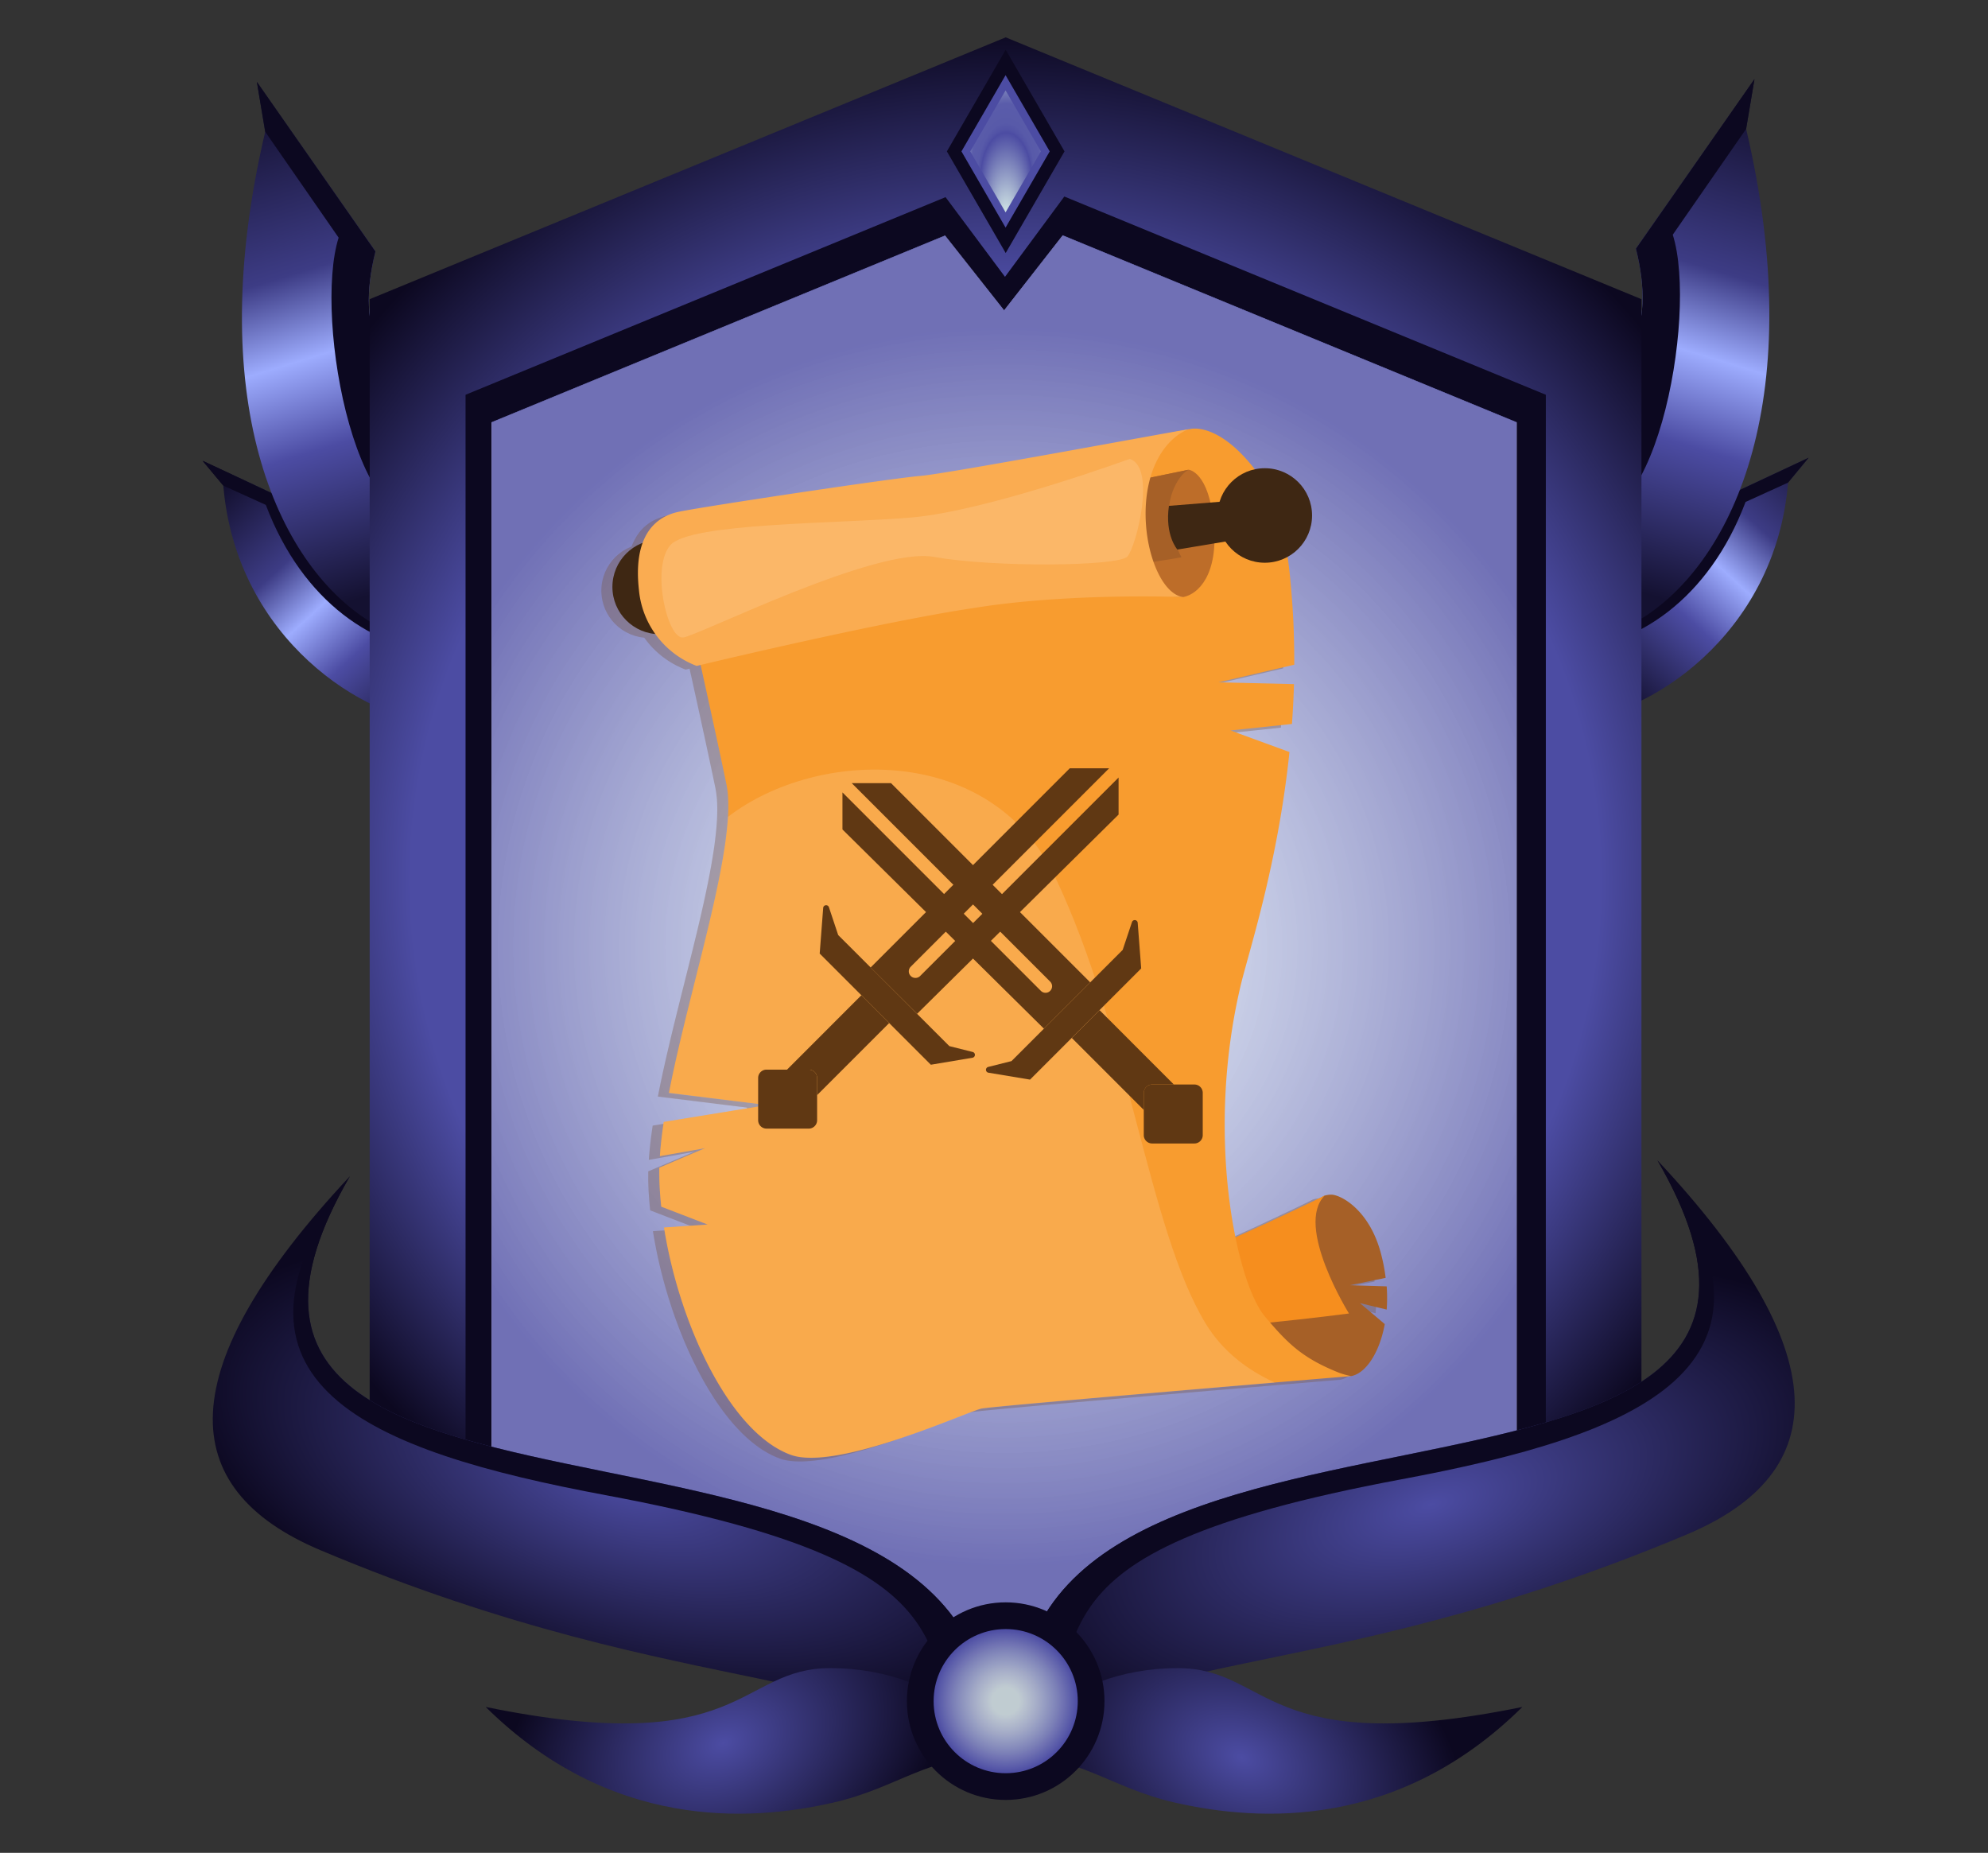 <svg xmlns="http://www.w3.org/2000/svg" xmlns:xlink="http://www.w3.org/1999/xlink" viewBox="0 0 539.75 503"><rect x="0" y="0" width="539.75" height="503" fill="#333333" stroke="none"/><defs><style>.cls-1{isolation:isolate;}.cls-2{fill:url(#linear-gradient);}.cls-3{fill:#0c0820;}.cls-4{fill:url(#linear-gradient-2);}.cls-5{fill:url(#linear-gradient-3);}.cls-6{fill:url(#linear-gradient-4);}.cls-7{fill:url(#radial-gradient);}.cls-8{fill:#fff;}.cls-9{opacity:0.8;fill:url(#radial-gradient-2);}.cls-10{fill:#4c4ca3;}.cls-11{fill:url(#radial-gradient-3);}.cls-12{fill:url(#radial-gradient-4);}.cls-13{fill:url(#radial-gradient-5);}.cls-14{fill:url(#radial-gradient-6);}.cls-15{fill:url(#radial-gradient-7);}.cls-16{fill:url(#radial-gradient-8);}.cls-17{opacity:0.35;mix-blend-mode:multiply;}.cls-18,.cls-19{fill:#75523b;}.cls-19,.cls-24{opacity:0.17;mix-blend-mode:screen;}.cls-20{fill:#3e2713;}.cls-21{fill:#a66027;}.cls-22{fill:#f68e1e;}.cls-23{fill:#f89c2f;}.cls-24{fill:#ffefde;}.cls-25{fill:#bd6d29;}.cls-26{fill:#faac51;}.cls-27{fill:#603813;}</style><linearGradient id="linear-gradient" x1="161.96" y1="1268.95" x2="141.61" y2="1176.62" gradientTransform="translate(-644.24 -834.15) rotate(-30)" gradientUnits="userSpaceOnUse"><stop offset="0" stop-color="#141131"/><stop offset="0.29" stop-color="#4c4ca3"/><stop offset="0.46" stop-color="#9dacfe"/><stop offset="0.62" stop-color="#3d3c85"/><stop offset="0.95" stop-color="#0c0820"/></linearGradient><linearGradient id="linear-gradient-2" x1="130.07" y1="152.66" x2="87.84" y2="14.46" gradientUnits="userSpaceOnUse"><stop offset="0" stop-color="#141131"/><stop offset="0.29" stop-color="#4c4ca3"/><stop offset="0.46" stop-color="#9dacfe"/><stop offset="0.62" stop-color="#3d3c85"/><stop offset="1" stop-color="#0c0820"/></linearGradient><linearGradient id="linear-gradient-3" x1="-3621.16" y1="-916.16" x2="-3641.52" y2="-1008.49" gradientTransform="matrix(-0.87, -0.5, -0.5, 0.87, -3178.5, -834.15)" xlink:href="#linear-gradient"/><linearGradient id="linear-gradient-4" x1="-4238.77" y1="151.86" x2="-4281" y2="13.66" gradientTransform="matrix(-1, 0, 0, 1, -3822.74, 0)" xlink:href="#linear-gradient-2"/><radialGradient id="radial-gradient" cx="273.02" cy="231.82" fy="257.417" r="224.28" gradientUnits="userSpaceOnUse"><stop offset="0.72" stop-color="#4c4ca3"/><stop offset="1" stop-color="#0c0820"/></radialGradient><radialGradient id="radial-gradient-2" cx="272.62" cy="257.03" r="168.35" gradientUnits="userSpaceOnUse"><stop offset="0" stop-color="#eefcfe" stop-opacity="0.8"/><stop offset="1" stop-color="#4c4ca3"/></radialGradient><radialGradient id="radial-gradient-3" cx="273.17" cy="38.25" fy="50.713" r="12.53" gradientTransform="translate(0 -29.03) scale(1 1.76)" gradientUnits="userSpaceOnUse"><stop offset="0.06" stop-color="#cfe3e4"/><stop offset="0.55" stop-color="#4c4ca3"/><stop offset="0.57" stop-color="#5253a6"/><stop offset="0.61" stop-color="#585aa9"/><stop offset="0.73" stop-color="#5a5caa"/><stop offset="1" stop-color="#becfdc"/></radialGradient><radialGradient id="radial-gradient-4" cx="-688.04" cy="73.81" r="78.62" gradientTransform="matrix(1.5, 0.44, -0.21, 0.7, 1216.75, 652.8)" gradientUnits="userSpaceOnUse"><stop offset="0" stop-color="#4c4ca3"/><stop offset="1" stop-color="#0c0820"/></radialGradient><radialGradient id="radial-gradient-5" cx="-3359.99" cy="1055.56" r="78.62" gradientTransform="matrix(-1.5, 0.44, 0.21, 0.7, -4873.08, 1147.96)" xlink:href="#radial-gradient-4"/><radialGradient id="radial-gradient-6" cx="685.35" cy="1297.02" r="75.91" gradientTransform="matrix(0.76, -0.32, 0.22, 0.54, -609.83, -7.86)" xlink:href="#radial-gradient-4"/><radialGradient id="radial-gradient-7" cx="-4041.34" cy="-331.17" r="75.91" gradientTransform="matrix(-0.76, -0.32, -0.22, 0.54, -2807.16, -637.27)" xlink:href="#radial-gradient-4"/><radialGradient id="radial-gradient-8" cx="273.05" cy="461.82" r="19.57" gradientUnits="userSpaceOnUse"><stop offset="0.19" stop-color="#eefcfe" stop-opacity="0.8"/><stop offset="1" stop-color="#4c4ca3"/></radialGradient></defs><g class="cls-1"><g id="Layer_1" data-name="Layer 1"><path class="cls-2" d="M118.63,196.18c-19.07-.66-54.5-22.43-58-64.36L55,125.09l32.44,15.15c8.12,28.37,33,15.48,38.92-8.05Z"/><path class="cls-3" d="M120.93,177.23c-19.06-.66-38.77-13.74-48.76-40.16L60.6,131.82,55,125.09l32.44,15.15c8.12,28.37,33,15.48,38.92-8.05Z"/><path class="cls-4" d="M100.37,168.71C75,152.86,55,108,72,35.76L69.75,22.25l32.19,46c-11.23,44.91,32.65,46.9,59.2,19.58Z"/><path class="cls-3" d="M120.29,140.58C97.13,152.36,85,86.48,91.94,64.52L72,35.76,69.75,22.25l32.19,46c-11.23,44.91,32.65,46.9,59.2,19.58Z"/><path class="cls-5" d="M427.47,195.38c19.07-.66,54.5-22.43,58-64.35l5.55-6.74-32.43,15.15c-8.12,28.37-33,15.48-38.92-8.05Z"/><path class="cls-3" d="M425.17,176.43c19.06-.66,38.77-13.73,48.76-40.16L485.5,131l5.55-6.74-32.43,15.15c-8.12,28.37-33,15.48-38.92-8.05Z"/><path class="cls-6" d="M445.73,167.91C471.1,152.06,491.05,107.18,474.08,35l2.26-13.51-32.18,46c11.23,44.91-32.65,46.9-59.2,19.59Z"/><path class="cls-3" d="M425.81,139.79c23.16,11.78,35.33-54.11,28.35-76.07L474.08,35l2.26-13.51-32.18,46c11.23,44.91-32.65,46.9-59.2,19.59Z"/><path id="border_shadow" data-name="border shadow" class="cls-7" d="M273.05,10.14,100.37,81.22v301.2L273.05,453.5l172.61-71.08V81.22ZM412.21,393l-139.16,57.3L133.9,393V114.67L256.65,64.13l16.4,20.16,15.54-20.52,123.62,50.9Z"/><polygon id="border_shadow-2" data-name="border shadow" class="cls-3" points="419.7 107.17 419.7 400.48 273.05 460.86 126.4 400.48 126.4 107.17 256.72 53.52 272.86 75.15 288.97 53.35 419.7 107.17"/><polygon id="bgwhite" class="cls-8" points="411.77 114.67 411.77 392.99 272.62 450.28 133.46 392.99 133.46 114.67 256.58 63.98 272.62 84.29 288.53 63.93 411.77 114.67"/><polygon id="bg" class="cls-9" points="411.77 114.59 411.77 392.91 272.62 450.2 133.46 392.91 133.46 114.59 256.58 63.9 272.62 84.21 288.53 63.85 411.77 114.59"/><polygon class="cls-3" points="289.02 41.1 273.05 68.69 257.08 41.1 273.05 13.51 289.02 41.1"/><polygon class="cls-10" points="285 41.1 273.02 61.79 261.04 41.1 273.02 20.41 285 41.1"/><polygon class="cls-11" points="282.6 41.1 273.02 57.65 263.43 41.1 273.02 24.54 282.6 41.1"/><path class="cls-12" d="M267,483.89C289.39,360.69,26.76,436.75,95,319.32,46.22,371.47,47.3,404.13,87,420.84,189.37,464,245.07,450.28,267,483.89Z"/><path class="cls-3" d="M267,483.89C289.39,360.69,26.76,436.75,95,319.32c-40.73,56.34,5.33,74.61,69.47,86.59C273.87,426.33,245.07,450.28,267,483.89Z"/><path class="cls-13" d="M278,479.53C255.6,356.33,518.23,432.39,450,315c48.81,52.15,47.74,84.81,8.09,101.52C355.62,459.64,299.92,445.91,278,479.53Z"/><path class="cls-3" d="M278,479.53C255.6,356.33,518.23,432.39,450,315c40.73,56.34-5.33,74.61-69.47,86.59C271.12,422,299.92,445.91,278,479.53Z"/><path class="cls-14" d="M226.2,489.37c17.83-4.08,25.15-12.61,46.42-13.29,0,0-14.82-23.22-47.22-23.22-25.16,0-23.16,24.92-93.53,10.54C165.51,496.62,203.1,494.65,226.2,489.37Z"/><path class="cls-15" d="M319,489.37c-17.82-4.08-25.14-12.61-46.41-13.29,0,0,14.82-23.22,47.21-23.22,25.16,0,23.16,24.92,93.53,10.54C379.73,496.62,342.13,494.65,319,489.37Z"/><circle class="cls-3" cx="273.05" cy="461.82" r="26.82"/><circle class="cls-16" cx="273.05" cy="461.82" r="19.57"/><g class="cls-17"><circle class="cls-18" cx="176.1" cy="160.34" r="12.83"/><path class="cls-18" d="M300.34,371.49l63.48,3.09c3.85-.66,7.68-6.09,9.15-14.12l-6.74-5.69,7.26,1.75a42.71,42.71,0,0,0,0-6.3l-10-.31,9.72-2a48.14,48.14,0,0,0-1.41-7.1c-3.14-11.29-10.59-15.4-13.31-15.49a6.57,6.57,0,0,0-2,.31s-28.79,17.37-41,18-79.19-.79-79.19-.79l-7.64,36.8Z"/><path class="cls-18" d="M225,366.1s57.22-4.19,78.25-3.77,60-4.75,60-4.75-14.82-23.81-6.59-32c0,0-30.27,14.82-41,18S225,338.49,225,338.49Z"/><path class="cls-18" d="M263.44,383.39c3.65-.75,100.4-8.81,100.4-8.81a20.69,20.69,0,0,1-3.14-.86c-10.34-4.06-14.33-8.31-20.26-15.31-7.56-8.91-16.33-48.3-6.68-89.51,2-8.69,10.13-32.76,13.33-63.74l-16-5.86,16.68-1.76c.26-3.53.45-7.14.55-10.82l-20.5-.48,20.58-4.79c0-5.35-.12-10.82-.52-16.38-1-13.84-2.41-27.09-11-37.69C327,115.32,320,117.51,320,117.51l-141,27.2s11.09,49.12,15.23,69.22c3.25,15.74-9.86,54.14-15.61,83.75L205.31,301l-28.1,4.58c-.49,3.28-.86,6.39-1.05,9.29l12.24-2.16L176,318c0,.53,0,1.07,0,1.58,0,2.89.21,5.92.53,9l12.59,4.85-11.84.81c4.13,26.2,17.86,55.75,34.48,61.72C224.28,400.46,259.79,384.15,263.44,383.39Z"/><path class="cls-19" d="M211.76,396c12.52,4.5,48-11.81,51.68-12.57,2.57-.53,51.08-4.67,79.71-7.08-7.31-3.33-14.18-8.39-18.86-16.12-15.54-25.68-20.66-78.64-40.75-121-17.21-36.35-64.52-35.22-88.93-16.45-1,18.59-11.17,49.93-16,75L205.31,301l-28.1,4.58c-.49,3.28-.86,6.39-1.05,9.29l12.24-2.16L176,318c0,.53,0,1.07,0,1.58,0,2.89.21,5.92.53,9l12.59,4.85-11.84.81C181.41,360.44,195.14,390,211.76,396Z"/><path class="cls-18" d="M326.56,143.29c1.27,13.74-4.22,19-8.29,19.8,0,0-28-1.84-53,1.42-1.83.24-44.43,1.55-44.43,1.55l-10.7-14.93L319.7,128.52S325.23,128.87,326.56,143.29Z"/><path class="cls-18" d="M317.77,152.28a29.69,29.69,0,0,1-3.4-12.13c-.12-5,2.67-10.24,5.33-11.63L210.11,151.13l10.7,14.93S307.29,154.35,317.77,152.28Z"/><path class="cls-18" d="M257.67,166.64c2.12-.34,7.27-1.14,9.11-1.38,25-3.26,51.49-2.17,51.49-2.17-7.32-.87-13-18.94-8.81-32.9,2.91-9.54,9.17-12.52,10.67-12.72-3.86.52-65.95,12.15-73.22,12.73-7.49.6-58.28,8.22-65.59,9.73s-12.39,7.63-10.84,21.28a24.44,24.44,0,0,0,15.67,20.57S230.92,171,257.67,166.64Z"/><circle class="cls-18" cx="340.4" cy="140.94" r="12.83"/><path class="cls-19" d="M303.72,125.58s-38.64,14.12-59.08,15.89S184.32,142.88,179,149s-.81,25.61,3.49,25.06,52.23-24.75,68.13-21.87,50.12,2.6,52.49-.12S311,127.89,303.72,125.58Z"/><path class="cls-18" d="M314.37,138.33l14.44-1.16,1,10.83-13.15,2.19S313.21,146.32,314.37,138.33Z"/><path class="cls-18" d="M249.73,290.05l-30.18-30.18.95-12.41a.8.8,0,0,1,1.55-.19l2.52,7.57L254.76,285l6.34,1.59a.8.8,0,0,1-.06,1.56Z"/><path class="cls-18" d="M216.58,307.39H205.11a2.27,2.27,0,0,1-2.27-2.27V293.64a2.26,2.26,0,0,1,2.27-2.26h11.47a2.27,2.27,0,0,1,2.27,2.26v11.48A2.27,2.27,0,0,1,216.58,307.39Z"/><path class="cls-18" d="M216.58,291.38a2.27,2.27,0,0,1,2.27,2.26v4.66l19.56-19.56-7.55-7.55-20.18,20.19Z"/><path class="cls-18" d="M245.52,266.48a1.74,1.74,0,0,1-1.25-.52,1.77,1.77,0,0,1,0-2.52l53.87-53.87H287.45l-54.07,54.08L246,276.22l54.7-54.08V212.08L246.78,266A1.76,1.76,0,0,1,245.52,266.48Z"/><path class="cls-18" d="M265.35,292.21a.8.8,0,0,1-.06-1.56l6.34-1.59,30.18-30.18,2.53-7.57a.8.8,0,0,1,1.55.19l.95,12.41-30.18,30.18Z"/><path class="cls-18" d="M307.54,309.16V297.68a2.27,2.27,0,0,1,2.27-2.26h11.47a2.26,2.26,0,0,1,2.27,2.26v11.48a2.27,2.27,0,0,1-2.27,2.27H309.81A2.27,2.27,0,0,1,307.54,309.16Z"/><path class="cls-18" d="M315.71,295.42l-20.18-20.19L288,282.78l19.56,19.56v-4.66a2.27,2.27,0,0,1,2.27-2.26Z"/><path class="cls-18" d="M279.61,270l-53.88-53.88v10.06l54.7,54.08L293,267.69l-54.08-54.08H228.25l53.87,53.87a1.77,1.77,0,0,1,0,2.52,1.74,1.74,0,0,1-1.25.52A1.76,1.76,0,0,1,279.61,270Z"/></g><circle class="cls-20" cx="179.1" cy="159.34" r="12.83"/><path class="cls-21" d="M303.34,370.49l63.48,3.09c3.85-.66,7.68-6.09,9.15-14.12l-6.74-5.69,7.26,1.75a42.71,42.71,0,0,0,0-6.3l-10-.31,9.72-2a48.14,48.14,0,0,0-1.41-7.1c-3.14-11.29-10.59-15.4-13.31-15.49a6.57,6.57,0,0,0-2,.31s-28.79,17.37-41,18-79.19-.79-79.19-.79l-7.64,36.8Z"/><path class="cls-22" d="M228,365.1s57.22-4.19,78.25-3.77,60-4.75,60-4.75-14.82-23.81-6.59-32c0,0-30.27,14.82-41,18S228,337.49,228,337.49Z"/><path class="cls-23" d="M266.44,382.39c3.65-.75,100.4-8.81,100.4-8.81a20.69,20.69,0,0,1-3.14-.86c-10.34-4.06-14.33-8.31-20.26-15.31-7.56-8.91-16.33-48.3-6.68-89.51,2-8.69,10.13-32.76,13.33-63.74l-16-5.86,16.68-1.76c.26-3.53.45-7.14.55-10.82l-20.5-.48,20.58-4.79c0-5.35-.12-10.82-.52-16.38-1-13.84-2.41-27.09-11-37.69C330,114.32,323,116.51,323,116.51l-141,27.2s11.09,49.12,15.23,69.22c3.25,15.74-9.86,54.14-15.61,83.75L208.31,300l-28.1,4.58c-.49,3.28-.86,6.39-1.05,9.29l12.24-2.16L179,317c0,.53,0,1.07,0,1.58,0,2.89.21,5.92.53,9l12.59,4.85-11.84.81c4.13,26.2,17.86,55.75,34.48,61.72C227.28,399.46,262.79,383.15,266.44,382.39Z"/><path class="cls-24" d="M214.76,395c12.52,4.5,48-11.81,51.68-12.57,2.57-.53,51.08-4.67,79.71-7.08-7.31-3.33-14.18-8.39-18.86-16.12-15.54-25.68-20.66-78.64-40.75-121-17.21-36.35-64.52-35.22-88.93-16.45-1,18.59-11.17,49.93-16,75L208.31,300l-28.1,4.58c-.49,3.28-.86,6.39-1.05,9.29l12.24-2.16L179,317c0,.53,0,1.07,0,1.58,0,2.89.21,5.92.53,9l12.59,4.85-11.84.81C184.41,359.44,198.14,389,214.76,395Z"/><path class="cls-25" d="M329.56,142.29c1.27,13.74-4.22,19-8.29,19.8,0,0-28-1.84-53,1.42-1.83.24-44.43,1.55-44.43,1.55l-10.7-14.93L322.7,127.52S328.23,127.87,329.56,142.29Z"/><path class="cls-21" d="M320.77,151.28a29.69,29.69,0,0,1-3.4-12.13c-.12-5,2.67-10.24,5.33-11.63L213.11,150.13l10.7,14.93S310.29,153.35,320.77,151.28Z"/><path class="cls-26" d="M260.67,165.64c2.12-.34,7.27-1.14,9.11-1.38,25-3.26,51.49-2.17,51.49-2.17-7.32-.87-13-18.94-8.81-32.9,2.91-9.54,9.17-12.52,10.67-12.72-3.86.52-65.95,12.15-73.22,12.73-7.49.6-58.28,8.22-65.59,9.73s-12.39,7.63-10.84,21.28a24.44,24.44,0,0,0,15.67,20.57S233.92,170,260.67,165.64Z"/><circle class="cls-20" cx="343.4" cy="139.94" r="12.83"/><path class="cls-24" d="M306.72,124.58s-38.64,14.12-59.08,15.89S187.32,141.88,182,148s-.81,25.61,3.49,25.06,52.23-24.75,68.13-21.87,50.12,2.6,52.49-.12S314,126.89,306.72,124.58Z"/><path class="cls-20" d="M317.37,137.33l14.44-1.16,1,10.83-13.15,2.19S316.21,145.32,317.37,137.33Z"/><path class="cls-27" d="M252.73,289.05l-30.18-30.18.95-12.41a.8.8,0,0,1,1.55-.19l2.52,7.57L257.76,284l6.34,1.59a.8.8,0,0,1-.06,1.56Z"/><path class="cls-27" d="M219.58,306.39H208.11a2.27,2.27,0,0,1-2.27-2.27V292.64a2.26,2.26,0,0,1,2.27-2.26h11.47a2.27,2.27,0,0,1,2.27,2.26v11.48A2.27,2.27,0,0,1,219.58,306.39Z"/><path class="cls-27" d="M219.58,290.38a2.27,2.27,0,0,1,2.27,2.26v4.66l19.56-19.56-7.55-7.55-20.18,20.19Z"/><path class="cls-27" d="M248.52,265.48a1.74,1.74,0,0,1-1.25-.52,1.77,1.77,0,0,1,0-2.52l53.87-53.87H290.45l-54.07,54.08L249,275.22l54.7-54.08V211.08L249.78,265A1.76,1.76,0,0,1,248.52,265.48Z"/><path class="cls-27" d="M268.35,291.21a.8.8,0,0,1-.06-1.56l6.34-1.59,30.18-30.18,2.53-7.57a.8.8,0,0,1,1.55.19l.95,12.41-30.18,30.18Z"/><path class="cls-27" d="M310.54,308.16V296.68a2.27,2.27,0,0,1,2.27-2.26h11.47a2.26,2.26,0,0,1,2.27,2.26v11.48a2.27,2.27,0,0,1-2.27,2.27H312.81A2.27,2.27,0,0,1,310.54,308.16Z"/><path class="cls-27" d="M318.71,294.42l-20.18-20.19L291,281.78l19.56,19.56v-4.66a2.27,2.27,0,0,1,2.27-2.26Z"/><path class="cls-27" d="M282.61,269l-53.88-53.88v10.06l54.7,54.08L296,266.69l-54.08-54.08H231.25l53.87,53.87a1.77,1.77,0,0,1,0,2.52,1.74,1.74,0,0,1-1.25.52A1.76,1.76,0,0,1,282.61,269Z"/></g></g></svg>